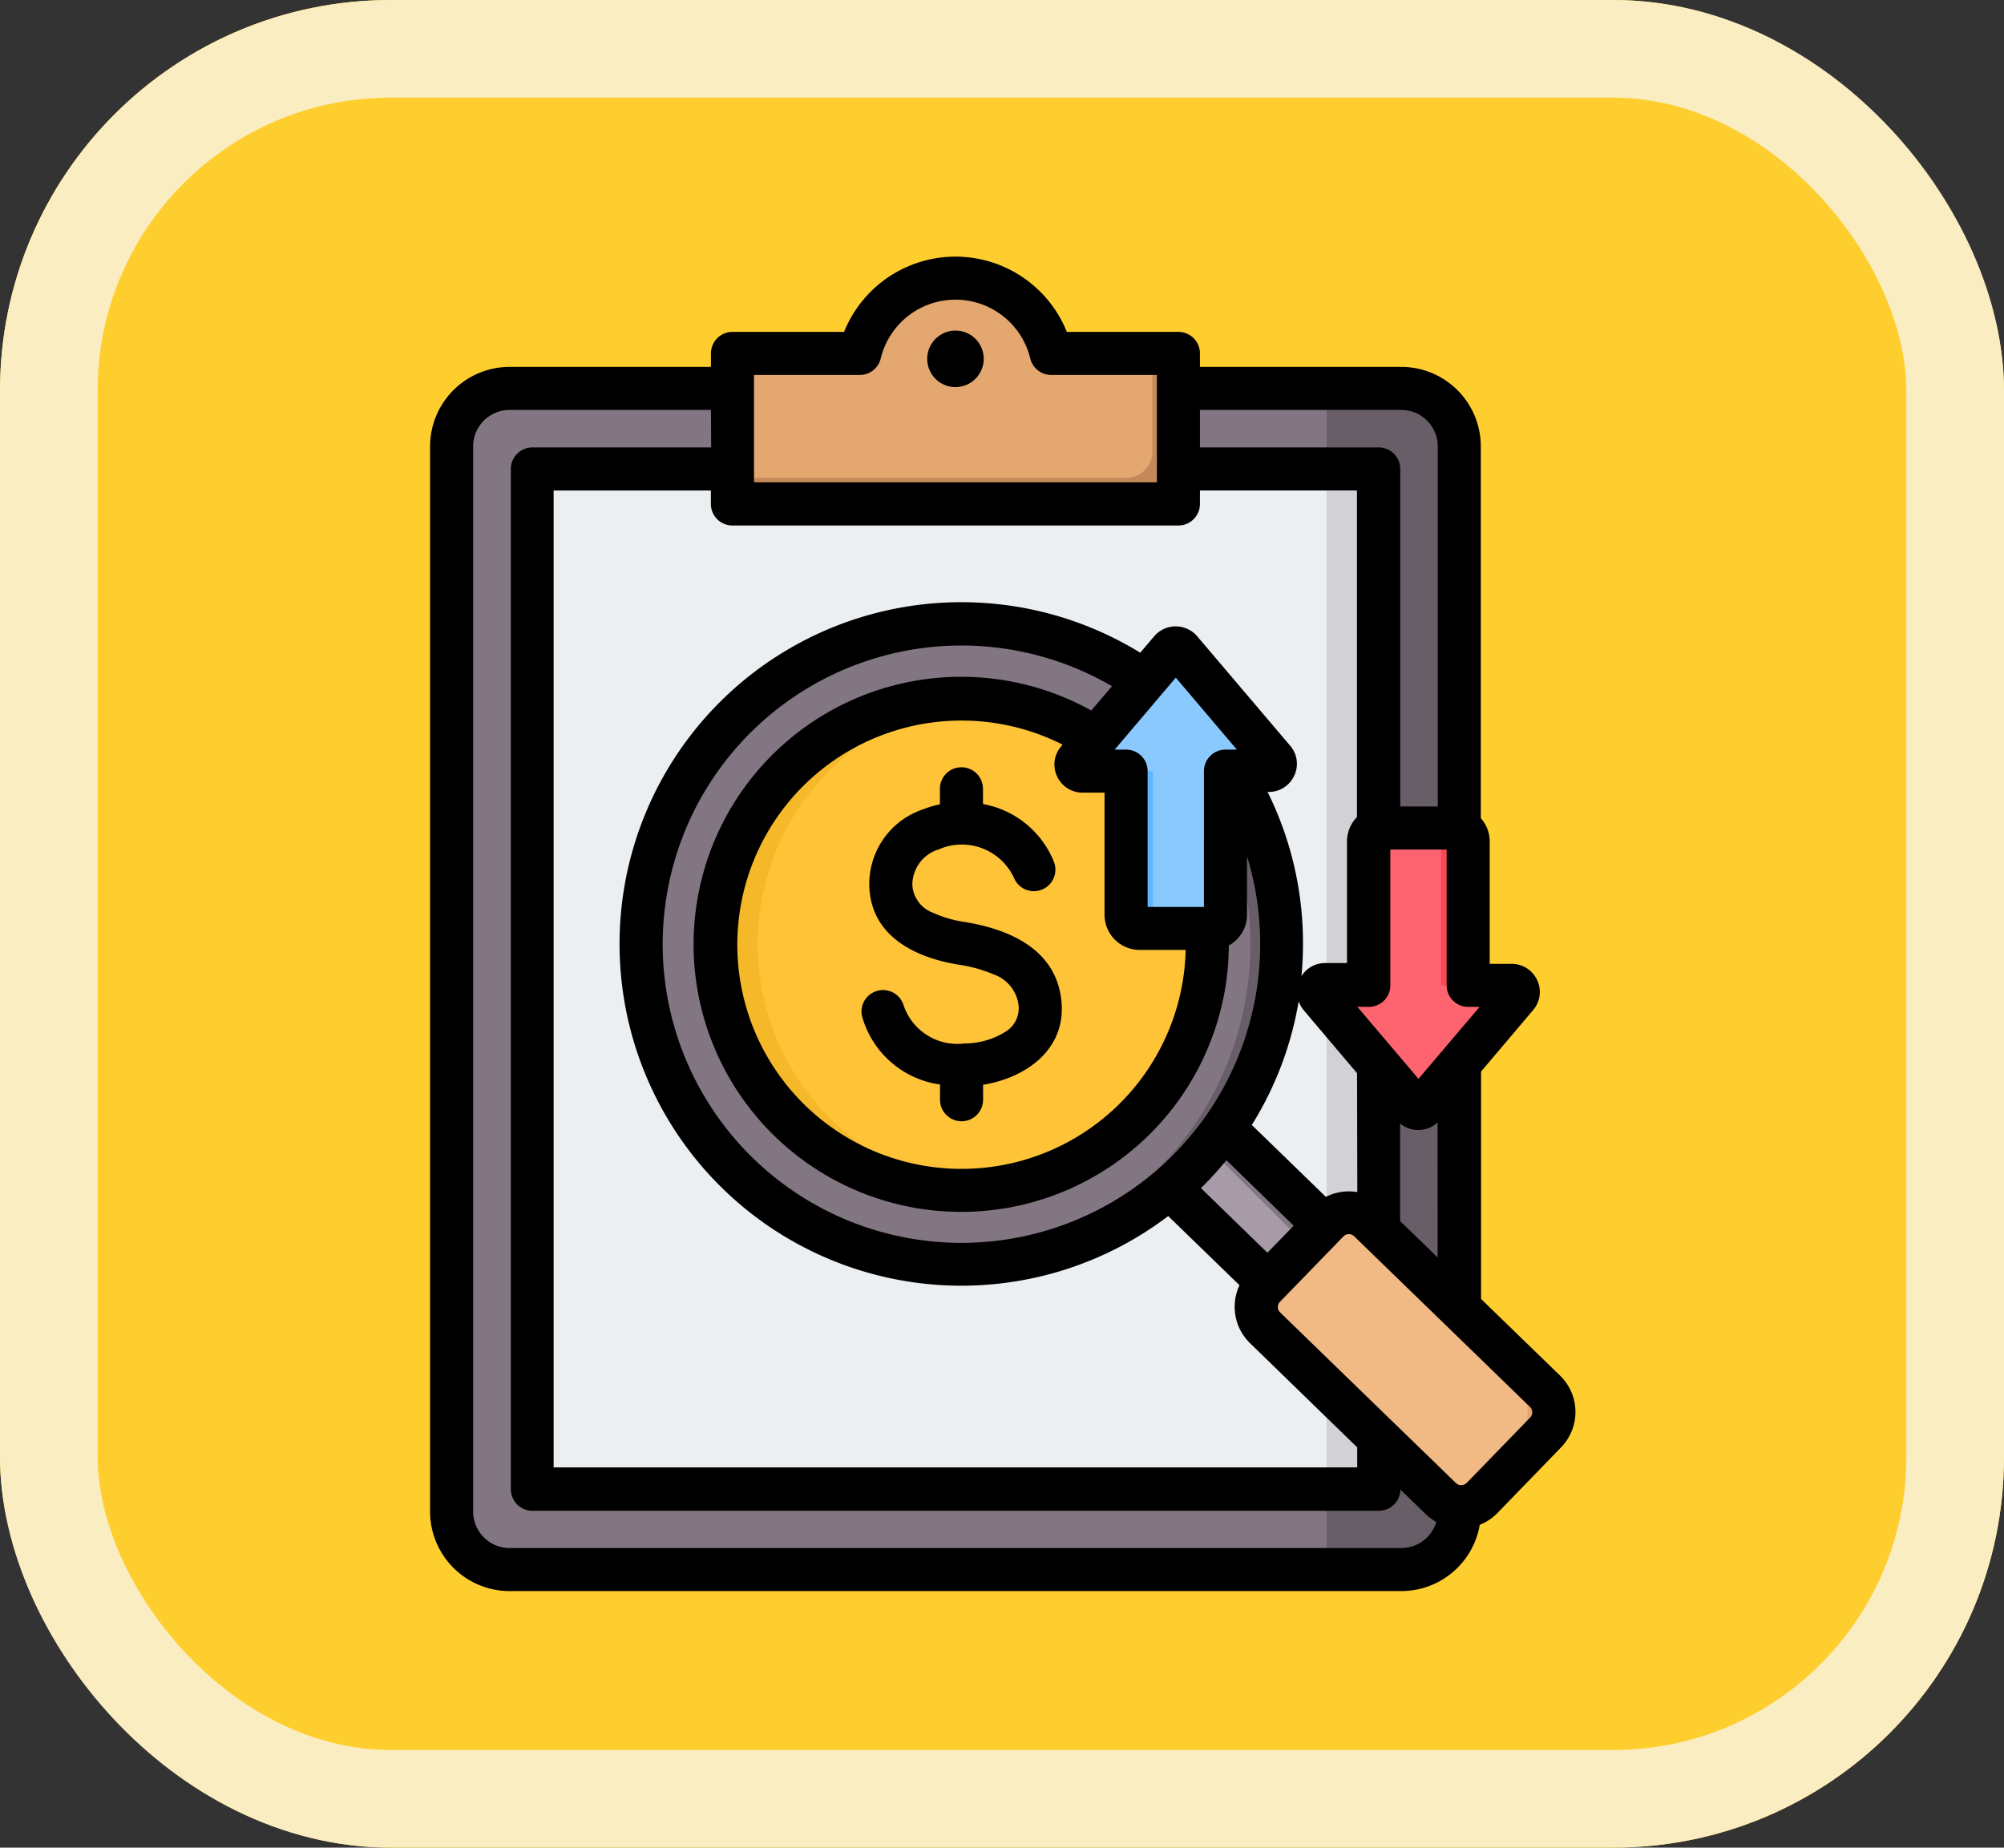 <svg xmlns="http://www.w3.org/2000/svg" width="61.554" height="56.766" viewBox="0 0 61.554 56.766">
  <rect x="0" y="0" width="61.554" height="56.766" fill="#333333" stroke="none"/>
  <g id="Grupo_1111566" data-name="Grupo 1111566" transform="translate(-720 -1083.733)">
    <g id="Rectángulo_401341" data-name="Rectángulo 401341" transform="translate(720 1083.733)" fill="#fece2f" stroke="#faedc1" stroke-width="3">
      <rect width="61.554" height="56.766" rx="12" stroke="none"/>
      <rect x="1.5" y="1.5" width="58.554" height="53.766" rx="10.5" fill="none"/>
    </g>
    <g id="Grupo_1108740" data-name="Grupo 1108740" transform="translate(690.97 1084.617)">
      <g id="Grupo_1108739" data-name="Grupo 1108739" transform="translate(42.9 7.661)">
        <g id="Grupo_1108735" data-name="Grupo 1108735" transform="translate(0 0)">
          <path id="Trazado_891296" data-name="Trazado 891296" d="M79.4,55.987a1.782,1.782,0,0,1,1.778,1.778V90.5A1.782,1.782,0,0,1,79.4,92.276h-27.4A1.782,1.782,0,0,1,50.228,90.5V57.765a1.782,1.782,0,0,1,1.778-1.778Z" transform="translate(-50.228 -52.599)" fill="#837683" fill-rule="evenodd"/>
          <path id="Trazado_891297" data-name="Trazado 891297" d="M375.377,92.276h2.3a1.782,1.782,0,0,0,1.778-1.781V57.765a1.782,1.782,0,0,0-1.778-1.778h-2.3Z" transform="translate(-348.5 -52.599)" fill="#685e68" fill-rule="evenodd"/>
          <path id="Trazado_891298" data-name="Trazado 891298" d="M105.363,85.92h-24.4a.8.8,0,0,0-.8.8v29.738a.8.8,0,0,0,.8.8h24.4a.8.8,0,0,0,.8-.8V86.721A.8.8,0,0,0,105.363,85.92Z" transform="translate(-77.687 -80.058)" fill="#eceff1" fill-rule="evenodd"/>
          <path id="Trazado_891299" data-name="Trazado 891299" d="M375.377,117.258h.8c.026,0,.052,0,.075,0a.8.8,0,0,0,.726-.8V86.721a.8.8,0,0,0-.726-.8.741.741,0,0,0-.075,0h-.8Z" transform="translate(-348.5 -80.058)" fill="#d1d1d6" fill-rule="evenodd"/>
          <path id="Trazado_891300" data-name="Trazado 891300" d="M155.394,17.313h2.538a.784.784,0,0,0,.733-.483,3.025,3.025,0,0,1,5.558,0,.784.784,0,0,0,.733.483h2.535a.8.8,0,0,1,.8.8v3.025a.8.8,0,0,1-.8.8h-12.1a.8.8,0,0,1-.8-.8V18.114a.8.8,0,0,1,.8-.8Z" transform="translate(-145.968 -15)" fill="#e3a76f" fill-rule="evenodd"/>
          <path id="Trazado_891301" data-name="Trazado 891301" d="M166.692,46.8h-12.1a.8.8,0,0,0,.8.8h12.1a.8.8,0,0,0,.8-.8V43.778a.8.8,0,0,0-.8-.8V46a.8.8,0,0,1-.8.8Z" transform="translate(-145.968 -40.664)" fill="#c48958" fill-rule="evenodd"/>
        </g>
        <g id="Grupo_1108736" data-name="Grupo 1108736" transform="translate(5.823 10.627)">
          <path id="Trazado_891302" data-name="Trazado 891302" d="M310.35,322.474a9.841,9.841,0,0,1-1.669,1.839l4.539,4.45,1.728-1.781Z" transform="translate(-293.14 -307.685)" fill="#a79ba7" fill-rule="evenodd"/>
          <path id="Trazado_891303" data-name="Trazado 891303" d="M323.755,322.113a1.141,1.141,0,0,1-.495.662l4.509,4.481.553-.606Z" transform="translate(-306.514 -307.354)" fill="#837683" fill-rule="evenodd"/>
          <path id="Trazado_891304" data-name="Trazado 891304" d="M356.15,371.123l1.95-2.011a.9.9,0,0,0-.018-1.265l-5.4-5.243a.9.9,0,0,0-1.265.02l-1.95,2.01a.9.9,0,0,0,.018,1.265l5.4,5.243A.9.9,0,0,0,356.15,371.123Z" transform="translate(-330.321 -344.268)" fill="#f1ba84" fill-rule="evenodd"/>
          <path id="Trazado_891305" data-name="Trazado 891305" d="M379,362.607l5.4,5.243a.9.9,0,0,1,.018,1.265l-1.95,2.011a.911.911,0,0,1-.242.176.9.9,0,0,0,1.041-.176l1.95-2.011a.9.9,0,0,0-.018-1.265l-5.4-5.243a.9.9,0,0,0-1.023-.157A.9.9,0,0,1,379,362.607Z" transform="translate(-357.438 -344.271)" fill="#e3a76f" fill-rule="evenodd"/>
          <path id="Trazado_891306" data-name="Trazado 891306" d="M130.516,143.562a9.838,9.838,0,1,1-9.838,9.838A9.837,9.837,0,0,1,130.516,143.562Z" transform="translate(-120.678 -143.562)" fill="#837683" fill-rule="evenodd"/>
          <path id="Trazado_891307" data-name="Trazado 891307" d="M234.382,143.562a9.838,9.838,0,0,1,0,19.676c-.161,0-.319,0-.478-.012a9.838,9.838,0,0,0,0-19.652C234.063,143.565,234.222,143.562,234.382,143.562Z" transform="translate(-224.545 -143.562)" fill="#685e68" fill-rule="evenodd"/>
        </g>
        <g id="Grupo_1108737" data-name="Grupo 1108737" transform="translate(8.11 12.914)">
          <path id="Trazado_891308" data-name="Trazado 891308" d="M155.9,171.231a7.551,7.551,0,1,1-7.551,7.551A7.551,7.551,0,0,1,155.9,171.231Z" transform="translate(-148.344 -171.231)" fill="#ffc338" fill-rule="evenodd"/>
          <path id="Trazado_891309" data-name="Trazado 891309" d="M155.9,171.231a7.551,7.551,0,1,0,0,15.1c.218,0,.433-.01.646-.028a7.551,7.551,0,0,1,0-15.047C156.329,171.241,156.113,171.231,155.9,171.231Z" transform="translate(-148.344 -171.231)" fill="#f5b829" fill-rule="evenodd"/>
        </g>
        <g id="Grupo_1108738" data-name="Grupo 1108738" transform="translate(19.178 11.366)">
          <path id="Trazado_891310" data-name="Trazado 891310" d="M285.463,152.572l2.858,3.365a.208.208,0,0,1-.158.343h-1.331v4.42a.415.415,0,0,1-.414.414h-2.224a.415.415,0,0,1-.414-.414v-4.42h-1.331a.208.208,0,0,1-.158-.343l2.858-3.365a.208.208,0,0,1,.316,0Z" transform="translate(-282.239 -152.499)" fill="#8ac9fe" fill-rule="evenodd"/>
          <path id="Trazado_891311" data-name="Trazado 891311" d="M283.274,156.28h-.827a.208.208,0,0,1-.158-.343l2.858-3.365a.208.208,0,0,1,.316,0l.255.3-2.6,3.064a.208.208,0,0,0,.158.343Zm1.746,4.834h-.827a.415.415,0,0,1-.414-.414v-4.42h.827v4.42A.415.415,0,0,0,285.02,161.114Z" transform="translate(-282.239 -152.499)" fill="#60b7ff" fill-rule="evenodd"/>
          <path id="Trazado_891312" data-name="Trazado 891312" d="M375.641,227.922l2.857-3.365a.208.208,0,0,0-.158-.343h-1.331v-4.42a.415.415,0,0,0-.414-.414h-2.224a.415.415,0,0,0-.414.414v4.42h-1.331a.208.208,0,0,0-.158.343l2.858,3.365a.2.2,0,0,0,.158.073A.2.2,0,0,0,375.641,227.922Z" transform="translate(-364.963 -213.852)" fill="#fe646f" fill-rule="evenodd"/>
          <path id="Trazado_891313" data-name="Trazado 891313" d="M404.5,227.621l2.6-3.064a.208.208,0,0,0-.158-.343h.827a.208.208,0,0,1,.158.343l-2.857,3.365a.2.2,0,0,1-.158.073.2.2,0,0,1-.158-.073Zm1.94-3.407h-.827v-4.42a.415.415,0,0,0-.414-.414h.827a.415.415,0,0,1,.414.414Z" transform="translate(-394.397 -213.852)" fill="#fd4755" fill-rule="evenodd"/>
        </g>
      </g>
      <path id="Trazado_891314" data-name="Trazado 891314" d="M74.481,45.964A2.446,2.446,0,0,1,72.075,48H44.682a2.445,2.445,0,0,1-2.442-2.442V12.828a2.445,2.445,0,0,1,2.442-2.44h6.185V9.974a.661.661,0,0,1,.661-.661h3.429a3.686,3.686,0,0,1,6.841,0h3.428a.661.661,0,0,1,.661.661v.414h6.187a2.445,2.445,0,0,1,2.44,2.44V24.255a1.071,1.071,0,0,1,.273.715v3.759h.67a.859.859,0,0,1,.788.5l0,0a.852.852,0,0,1-.124.92l0,0-1.6,1.89v6.985l2.429,2.357a1.558,1.558,0,0,1,.032,2.2h0L75.026,45.6h0A1.539,1.539,0,0,1,74.481,45.964ZM50.867,11.711H44.682a1.12,1.12,0,0,0-1.119,1.117v32.73a1.121,1.121,0,0,0,1.119,1.119H72.075a1.12,1.12,0,0,0,1.072-.8,1.555,1.555,0,0,1-.319-.236l0,0-.785-.762a.661.661,0,0,1-.661.653h-26a.661.661,0,0,1-.661-.661V13.524a.661.661,0,0,1,.661-.661h5.492Zm15.02,0v1.152h5.492a.661.661,0,0,1,.661.661V23.894h1.152V12.828a1.119,1.119,0,0,0-1.117-1.117Zm0,2.474V14.6a.661.661,0,0,1-.661.661h-13.7a.661.661,0,0,1-.661-.661v-.414h-4.83V44.2H70.718v-.615l-3.291-3.2a1.558,1.558,0,0,1-.325-1.782l-2.19-2.125a10.5,10.5,0,1,1-.859-17.309l.43-.506,0,0a.869.869,0,0,1,1.318,0l0,0,2.858,3.365,0,0a.851.851,0,0,1,.124.92l0,0a.859.859,0,0,1-.788.5h-.03a10.455,10.455,0,0,1,1.087,4.657q0,.5-.047,1a.857.857,0,0,1,.729-.4h.67V24.97a1.072,1.072,0,0,1,.306-.75V14.185Zm7.3,19.414a.841.841,0,0,1-.592.233.832.832,0,0,1-.559-.2v3l1.152,1.118Zm-2.474-1.51L69.08,30.161l0,0a.9.9,0,0,1-.161-.282,10.432,10.432,0,0,1-1.439,3.8l2.275,2.209a1.573,1.573,0,0,1,.966-.147Zm-2.754,5.516.807-.831L66.7,34.762a10.552,10.552,0,0,1-.782.857ZM63.186,20.2a9.176,9.176,0,1,0,1.337,14.9,9.226,9.226,0,0,0,1.558-1.715,9.2,9.2,0,0,0,1.252-7.963v1.8a1.077,1.077,0,0,1-.559.943,8.22,8.22,0,1,1-4.226-7.22Zm2.263,8.1H64.033a1.077,1.077,0,0,1-1.076-1.076V23.469h-.67a.859.859,0,0,1-.788-.5l0,0a.851.851,0,0,1,.124-.92l0,0,.046-.055A6.887,6.887,0,1,0,65.449,28.3Zm5.273,1.748L72.6,32.262l1.877-2.211h-.351a.661.661,0,0,1-.661-.661V25.217h-1.73V29.39a.661.661,0,0,1-.661.661ZM52.19,10.635v3.3H64.565v-3.3H61.318a.661.661,0,0,1-.643-.506,2.363,2.363,0,0,0-4.593,0,.661.661,0,0,1-.643.507Zm6.187.374a.868.868,0,1,1,.869-.869A.87.87,0,0,1,58.377,11.009Zm15.7,33.671,1.949-2.008a.233.233,0,0,0,0-.329h0l-5.4-5.242a.234.234,0,0,0-.329,0h0l-1.95,2.009h0a.23.23,0,0,0,0,.326l0,0,5.4,5.242a.235.235,0,0,0,.329,0ZM63.268,22.147h.351a.661.661,0,0,1,.661.661v4.173h1.73V22.808a.661.661,0,0,1,.661-.661h.351l-1.877-2.211ZM57.9,23.827v-.476a.661.661,0,1,1,1.323,0v.468a2.905,2.905,0,0,1,2.173,1.76.661.661,0,0,1-1.22.512,1.764,1.764,0,0,0-2.313-.878,1.138,1.138,0,0,0-.809,1.106v0a.969.969,0,0,0,.628.838,3.623,3.623,0,0,0,.994.288h0c1.314.216,2.762.806,2.95,2.369.187,1.544-1.091,2.418-2.4,2.631v.459a.661.661,0,0,1-1.323,0v-.468a2.9,2.9,0,0,1-2.4-2.118A.661.661,0,0,1,56.784,30a1.741,1.741,0,0,0,1.861,1.176h0a2.4,2.4,0,0,0,1.274-.364.847.847,0,0,0,.394-.837h0a1.157,1.157,0,0,0-.765-.923,4.373,4.373,0,0,0-1.085-.3c-1.284-.209-2.659-.847-2.73-2.369a2.419,2.419,0,0,1,1.646-2.4,3.2,3.2,0,0,1,.522-.155Z" fill-rule="evenodd"/>
    </g>
  </g>
</svg>

